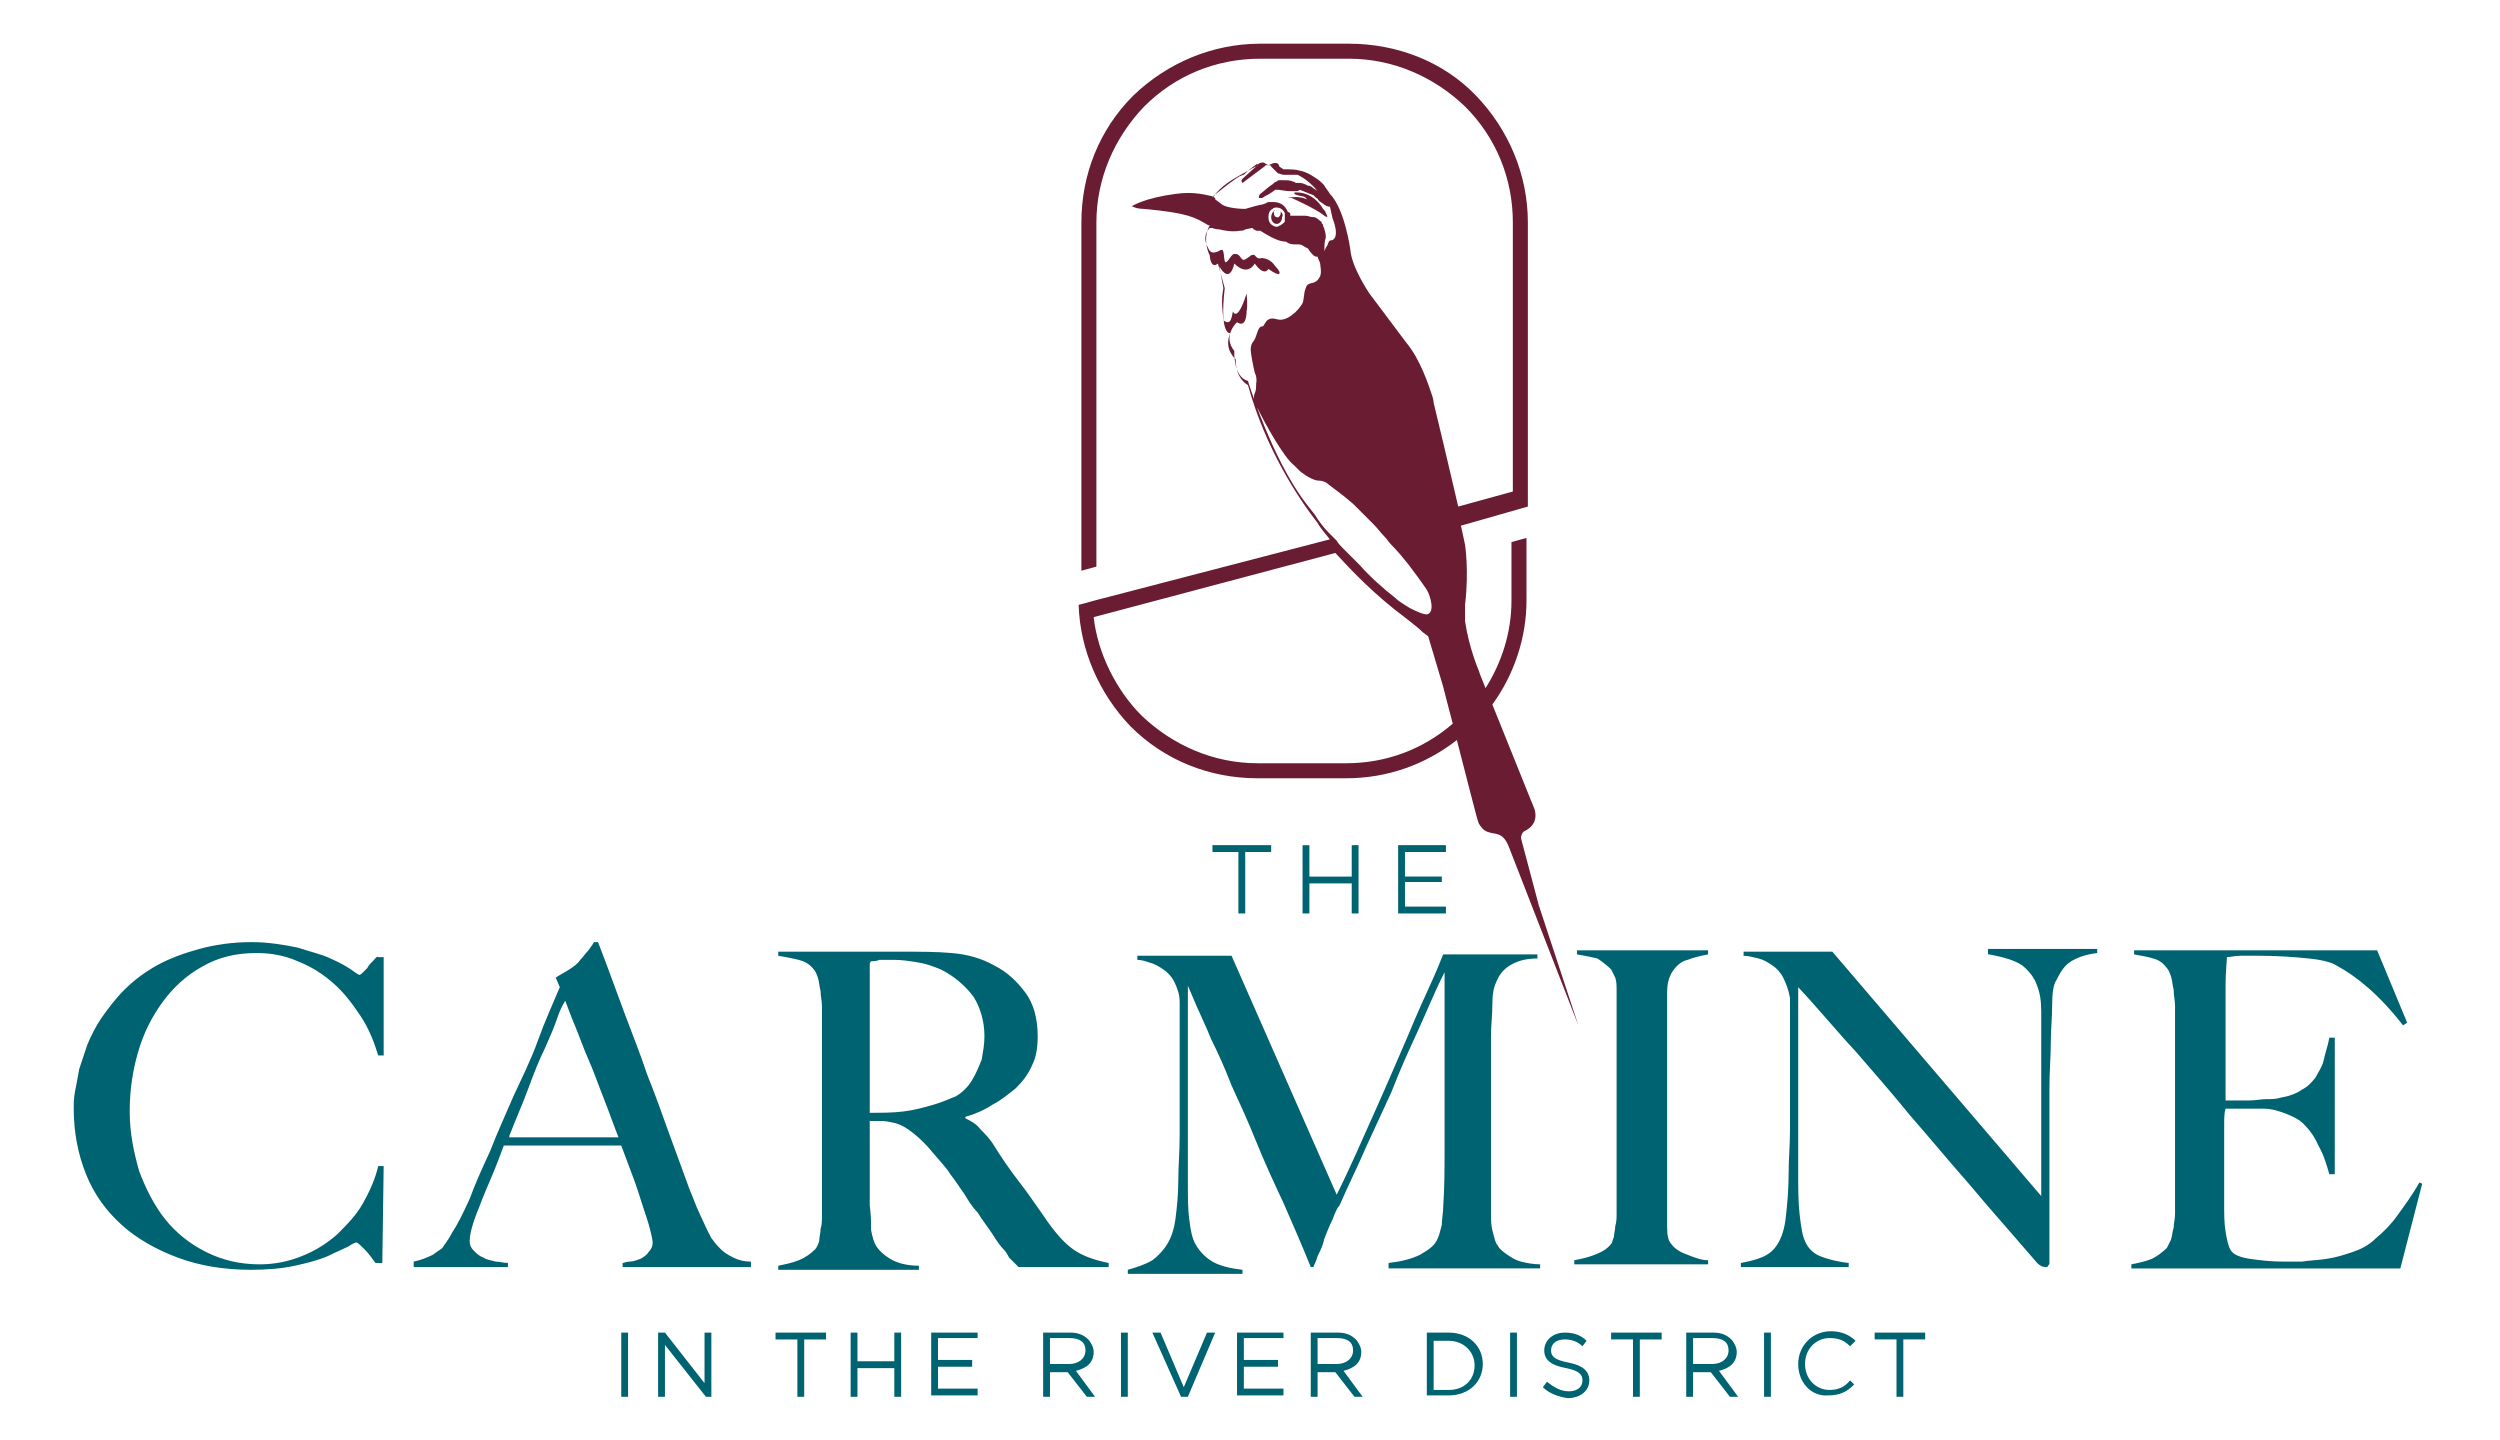 <svg version="1.1" id="Layer_1" xmlns="http://www.w3.org/2000/svg" x="0" y="0" viewBox="0 0 183.1 105.5" xml:space="preserve"><style>.st0{fill:#006371}.st1{fill:#691c32}</style><path class="st0" d="M91.2 66.9v-4.5h1.9v-.5h-4.3v.5h1.9v4.5zm8.3 0v-5H99v2.3h-3.1v-2.3h-.5v5h.5v-2.2H99v2.2zm6.4-4.5v-.5h-3.5v5h3.5v-.5h-3v-1.8h2.7v-.4h-2.7v-1.8zm-78.6 8c-.2.2-.3.3-.4.5l-.4.4c-.1.1-.2.1-.2.1s-.2-.1-.6-.4c-.3-.2-.8-.5-1.5-.8-.6-.3-1.5-.5-2.4-.8-1-.2-2.1-.4-3.4-.4-1.4 0-2.7.2-3.8.5-1.1.3-2.2.7-3.1 1.2-.9.5-1.7 1.1-2.4 1.8s-1.2 1.4-1.7 2.1c-.4.6-.7 1.2-1 1.9l-.6 1.8c-.1.6-.2 1.1-.3 1.6-.1.5-.1.9-.1 1.3 0 1.7.3 3.3.9 4.8.6 1.5 1.5 2.7 2.6 3.7s2.5 1.8 4.1 2.4c1.6.6 3.4.9 5.4.9 1.2 0 2.3-.1 3.2-.3.9-.2 1.7-.4 2.4-.7.6-.3 1.1-.5 1.5-.7.3-.2.5-.3.6-.3.1 0 .3.2.6.5s.5.6.8 1h.5l.1-7.1h-.4c-.2.9-.6 1.8-1.1 2.7-.5.9-1.2 1.6-1.9 2.3-.8.7-1.6 1.2-2.6 1.6-1 .4-2 .6-3.1.6-1.4 0-2.7-.3-3.9-.9-1.2-.6-2.2-1.4-3-2.4-.8-1-1.4-2.2-1.9-3.5-.4-1.4-.7-2.8-.7-4.4 0-1.5.2-2.9.6-4.3.4-1.4 1-2.6 1.8-3.7s1.8-2 2.9-2.6c1.2-.7 2.5-1 4-1 1.1 0 2.1.2 3 .6 1 .4 1.8.9 2.6 1.6.8.7 1.4 1.5 2 2.4.6.9 1 1.9 1.3 2.9h.4v-7.2h-.4c-.1-.1-.2.1-.4.3zm19.6 21.8c-.3.1-.5.2-.8.2-.2 0-.4.1-.5.1v.3H55v-.4c-.5 0-.9-.1-1.3-.3-.4-.2-.7-.4-.9-.6-.2-.2-.4-.4-.6-.7-.2-.2-.2-.4-.3-.5-.3-.6-.5-1.1-.7-1.5-.2-.4-.4-1-.7-1.7-.5-1.4-1-2.7-1.5-4.1-.5-1.4-1-2.8-1.6-4.3-.5-1.5-1.1-3-1.7-4.6-.6-1.6-1.2-3.3-1.9-5.1h-.3c-.1.2-.2.3-.4.6-.2.2-.4.5-.6.7-.2.3-.5.5-.8.7-.3.2-.7.4-1 .6l.3.7c-.5 1.2-1.1 2.5-1.6 3.9s-1.2 2.8-1.8 4.1c-.6 1.4-1.2 2.7-1.7 4-.6 1.3-1.1 2.4-1.5 3.5-.5 1.1-.9 1.9-1.3 2.5-.3.6-.6.9-.7 1.1-.1.1-.3.2-.7.5-.4.2-.9.4-1.4.5v.4h6.9v-.3c-.3 0-.6-.1-.9-.1-.3-.1-.6-.1-.9-.3-.3-.1-.5-.3-.7-.5-.2-.2-.3-.4-.3-.7 0-.5.2-1.3.7-2.5.3-.8.6-1.5.9-2.2.3-.7.6-1.5.9-2.3h8.6l.9 2.4c.3.8.5 1.5.7 2.1.2.6.4 1.2.5 1.6.1.4.2.8.2 1 0 .3-.1.5-.3.7-.1.2-.4.4-.6.5zm-9.6-9c.5-1.3 1-2.4 1.4-3.5.4-1.1.8-2.1 1.2-2.9.4-.9.7-1.6.9-2.2.2-.6.4-1 .6-1.3.2.5.4 1.1.7 1.8.3.7.6 1.6 1 2.5.4.9.7 1.8 1.1 2.8.4 1 .7 1.9 1.1 2.9h-8zM76.4 89c-.5-.7-1.1-1.6-1.8-2.5-.7-.9-1.3-1.8-1.8-2.6-.3-.5-.7-.9-1-1.2-.3-.4-.7-.6-1.1-.8v-.1c.7-.2 1.4-.5 2-.9.6-.3 1.2-.8 1.7-1.2.5-.5.9-1 1.2-1.7.3-.6.4-1.3.4-2.1 0-1.3-.3-2.4-.9-3.2-.6-.8-1.3-1.5-2.3-2-.9-.5-1.9-.8-3.1-.9-1.1-.1-2.4-.1-3.8-.1H57v.3c.6.1 1.1.2 1.5.3.4.1.8.3 1.1.7.1.1.2.3.3.6.1.3.1.6.2 1 0 .4.1.7.1 1.1V89c0 .4 0 .7-.1 1 0 .3-.1.6-.1.9-.1.3-.2.5-.3.6-.3.3-.7.6-1.2.8-.5.2-1 .3-1.5.4v.3h10.3v-.3c-.9 0-1.6-.2-2.1-.5s-.8-.6-1-.9c-.2-.3-.3-.7-.4-1.2 0-.5 0-1.1-.1-1.8v-6.2h.7c.2 0 .5 0 .9.1.6.1 1.1.4 1.6.8s1 .9 1.4 1.4c.5.6 1 1.1 1.3 1.6.4.5.7 1 1 1.4.3.5.6 1 1 1.4.3.5.7 1 1.1 1.6.3.5.6.9.8 1.1.2.2.3.4.4.6l.3.3.4.4h6.6v-.3c-1-.2-1.9-.5-2.6-1-.7-.5-1.4-1.3-2.2-2.5zm-8-8.1c-.7.2-1.4.4-2.2.5-.8.1-1.6.1-2.5.1V70.7c0-.1 0-.2.1-.3.2 0 .4 0 .6-.1h1.1c.6 0 1.2.1 1.8.2.6.1 1.1.3 1.6.5 1 .5 1.8 1.2 2.4 2 .5.8.8 1.8.8 2.9 0 .6-.1 1.1-.2 1.7-.2.5-.4 1-.7 1.5-.3.5-.7.9-1.2 1.2-.3.1-.9.4-1.6.6zm35.4-5.3c.6-1.3 1.2-2.8 2-4.4v13.1c0 1.3 0 2.6-.1 4.1 0 .4-.1.9-.1 1.3-.1.4-.2.8-.3 1-.2.5-.6.8-1.3 1.2-.6.3-1.4.5-2.3.6v.4h11.1v-.3c-.5 0-1-.1-1.4-.2-.4-.1-.7-.3-1-.5-.3-.2-.5-.4-.6-.5-.1-.2-.2-.3-.2-.3-.1-.2-.2-.6-.3-1-.1-.4-.1-.8-.1-1.2v-13c0-.8.1-1.5.1-2.3 0-.8.1-1.3.3-1.7.2-.5.5-.9 1-1.2.5-.3 1.1-.5 2-.5v-.3h-6.9c-.1.2-.3.8-.8 1.9-.5 1.1-1.1 2.4-1.8 4.1-.7 1.6-1.5 3.5-2.4 5.5-.9 2-1.8 4.1-2.8 6.1L90.2 70h-6.9v.3c.3 0 .6.1.9.2.4.1.7.3 1 .5.3.2.6.5.8.9.2.4.4.9.4 1.5v9.7c0 1.3-.1 2.3-.1 3.3 0 1.1-.1 2-.2 2.8-.1.8-.3 1.4-.6 1.9s-.7.9-1.1 1.2c-.5.3-1.1.5-1.8.7v.3H91V93c-.9-.1-1.7-.3-2.2-.6-.5-.3-.9-.7-1.2-1.2-.3-.5-.4-1.1-.5-1.9-.1-.7-.1-1.6-.1-2.6V72.2c.1.2.3.7.6 1.4s.7 1.5 1.1 2.5c.5 1 1 2.1 1.5 3.4.6 1.3 1.2 2.6 1.8 4.1.6 1.5 1.3 3 2 4.5.7 1.6 1.4 3.2 2 4.7h.2c0-.1.2-.4.3-.8.2-.4.4-.8.5-1.3.2-.5.4-1 .6-1.4.2-.5.3-.8.5-1 .7-1.6 1.4-3 2-4.4l1.8-3.9c.7-1.8 1.3-3.1 1.9-4.4zM118 71l.3.6c.1.3.1.6.1.9v16.3c0 .4 0 .7-.1 1 0 .3-.1.6-.1.8-.1.2-.1.4-.2.5-.3.4-.7.6-1.2.8-.5.2-1 .3-1.5.4v.3h9.8v-.3c-.5 0-1-.2-1.5-.4-.6-.2-1-.5-1.2-.8-.2-.2-.3-.6-.3-1.2V72.7c0-.6.1-1 .3-1.4.3-.5.7-.9 1.2-1 .5-.2 1-.3 1.5-.4v-.3h-9.6v.3c.6.1 1.1.2 1.5.3.3.2.7.5 1 .8zm27.7-1.1c1 .2 1.8.4 2.4.8.5.4.9.9 1.1 1.5.2.5.3 1.1.3 1.9v13.5l-15.3-17.9h-6.5v.3c.3 0 .7.1 1.1.2.4.1.7.3 1 .5.3.2.6.5.8.9.2.4.4.9.5 1.5v9.5c0 1.3-.1 2.3-.1 3.3 0 1.2-.1 2.3-.2 3.2-.1.9-.3 1.5-.6 2s-.7.8-1.2 1c-.5.2-1 .3-1.5.4v.3h7.9v-.3c-.9-.1-1.6-.3-2.1-.5s-.9-.6-1.1-1.1c-.2-.4-.3-1.1-.4-2-.1-.9-.1-1.9-.1-3V72.3c1.5 1.6 2.8 3.2 4.2 4.7 1.3 1.5 2.7 3.1 4 4.7 1.4 1.6 2.8 3.3 4.3 5 1.5 1.8 3.2 3.7 5 5.8.2.2.4.3.6.3.1 0 .2 0 .2-.1.1-.1.1-.1.1-.2V79.7c0-1.3.1-2.3.1-3.3s.1-1.9.1-2.8c0-.9.1-1.5.3-1.8.3-.6.6-1.1 1.1-1.4.5-.3 1.1-.5 1.9-.6v-.3h-8v.4zm31.5 16.7c-.5.9-1.1 1.7-1.6 2.4s-1 1.2-1.6 1.7c-.5.5-1.1.8-1.7 1-.6.2-1.2.4-1.9.5-.6.1-1.2.1-1.8.2h-1.4c-.9 0-1.7-.1-2.4-.2s-1.2-.3-1.4-.6c-.2-.3-.3-.8-.4-1.4-.1-.6-.1-1.3-.1-2v-5.7c0-.6 0-1 .1-1.3h2.8c.6 0 1.2.2 1.7.4s.9.4 1.2.7c.4.4.8.9 1.1 1.6.4.7.6 1.4.8 2.1h.4V76h-.4c-.1.6-.3 1.1-.4 1.6s-.4.9-.6 1.3c-.3.4-.6.7-1 .9-.4.3-1 .5-1.6.6-.3.1-.6.1-1 .1s-.8.1-1.3.1H163v-8.4c0-1.1.1-1.8.1-2.1.2 0 .6-.1 1-.1h1.4c1.4 0 2.6.1 3.6.2s1.7.3 2 .5c1.5.8 3.2 2.2 4.9 4.4l.3-.2-2.2-5.3h-17.8v.3c.6.1 1.1.2 1.4.3.4.1.7.3 1 .7.1.1.2.3.3.6.1.3.1.6.2 1 0 .4.1.8.1 1.2v15.2c0 .4-.1.7-.1 1-.1.3-.1.6-.2.9l-.3.6c-.3.3-.7.6-1.1.8-.5.2-1 .3-1.5.4v.3h19.7l1.6-6.2-.2-.1z"/><path class="st1" d="M112.7 66.3l-1.3-4.9c0-.1 0-.3.2-.5.2-.1 1.1-.5.8-1.6-.1-.3-.2-.5-.2-.5l-2.9-7.2c1.6-2.2 2.5-4.9 2.5-7.6v-4.6l-1.1.3V44c0 2.3-.7 4.5-1.9 6.4l-.4-1-.1-.3s-.7-1.6-1-3.6v-1.2c.3-2.5 0-4.4 0-4.4-.1-.5-.2-.9-.3-1.4l3.5-1 1.4-.4V16.3c0-3.5-1.4-6.8-3.8-9.3s-5.8-3.8-9.3-3.8h-6.5c-3.5 0-6.8 1.4-9.3 3.8-2.5 2.5-3.8 5.8-3.8 9.3v25.5l1.1-.3V16.3c0-3.2 1.3-6.2 3.5-8.5 2.3-2.3 5.3-3.5 8.5-3.5h6.5c3.2 0 6.2 1.3 8.5 3.5 2.3 2.3 3.5 5.3 3.5 8.5V36l-4 1.1c-.7-3-1.5-6.4-1.8-7.6 0 0 0-.2-.1-.5-.3-.9-.9-2.7-1.9-3.9l-2.7-3.6s-1.3-1.9-1.4-3.2c0 0-.4-3-1.5-4.1-.1-.2-.3-.4-.4-.6 0 0-.2-.3-.7-.6-.3-.2-.6-.4-1.1-.5-.3-.1-.7-.1-1.2-.1l-.3-.2s0-.1-.1-.2-.3-.1-.7.1l-.2-.1s-.1-.1-.2-.1-.3 0-.5.3c0 0-.1 0-.2.1 0 0-.1 0-.2.1-.5.3-1.6.8-2.3 1.5-.2.2-.3.3-.4.5-.5-.1-1.4-.4-2.8-.2-2.3.3-3.2.9-3.2.9s.3.2.9.2c3.2.3 3.7.6 4.7 1.2h.1c-.6 1.1 0 2.2 0 2.2.1 1.1.6.6.6.6l.5 1.8c-.4 3.5.4 3.3.4 3.3-.5 1.2.4 1.9.4 1.9 0 1.5.9 1.9.9 1.9 1.3 4.7 3.7 8.3 5.1 10.1.1.2.4.6.9 1.2L80.1 44c-.7.2-1.1.3-1.1.3.1 3.3 1.5 6.5 3.8 8.9 2.5 2.5 5.8 3.8 9.3 3.8h6.5c3 0 5.8-1 8.1-2.8.7 2.7 1.5 5.9 1.6 6.1.3.5.5.6.9.7.4.1.9 0 1.3 1l5.1 13.1-2.9-8.8zM90.5 13.1c.1-.1.2-.1.3-.2.1 0 .2-.1.3-.1 0 0 .4-.4.7-.6 0 0 .1 0 .1-.1.1 0 .1-.1.2-.1v.1l-1 .9s-.3.2-.1.4l1.6-1.2.1-.1h.2c.1 0 .2 0 .2.1l.3.3.2.2c.1 0 .3.1.4.1h1s.1 0 .2.1c.1 0 .1.1.2.1.3.2.7.5 1.1 1 0 0-.1-.1-.3-.2-.1-.1-.2-.2-.4-.2-.2-.1-.4-.2-.6-.2h-.3s-.1-.1-.2-.1c-.2-.1-.4-.1-.7-.1h-.3c-.1 0-.1 0-.2.1-.1 0-.2.1-.3.2-.2.1-.5.4-.9.7 0 0-.1.1-.1.2v.1h.2s.1 0 .2-.1c.2-.1.4-.2.8-.5h.2c.2 0 .5.1.9.1h.3c.2 0 .3 0 .4-.1l1 .4.2.2c.1 0 .1.1.2.2s.3.2.4.3c.1 0 .1.1.2.1s.2.1.2 0l.2.9c.5 1.3.1 1.6-.1 1.6s-.2.2-.3.4c-.1.1-.2.4-.2.4v-.2c0-.2 0-.5.1-.8v-.1s0-.2-.1-.5c0-.1-.1-.2-.1-.3 0-.1-.1-.1-.1-.2 0 0 0-.1-.1-.1-.1-.1-.3-.3-.5-.3h-.1c-.1 0-.3-.1-.5-.1h-1.1v-.1c0-.1 0-.1-.2-.2 0 0 0-.1-.1-.2-.1-.2-.4-.5-.9-.5H93c-.1 0-.2 0-.3.1-.1 0-.2.1-.4.1 0 0-.8.2-1.1.3 0 0-1.4 0-1.8-.4l-.4-.3v-.1l-.2-.1c.4-.3 1.1-.9 1.7-1.3zm3.3 3.4c-.1 0-.2.1-.2.1h-.2c-.3-.1-.5-.3-.5-.7 0-.3.1-.5.3-.6.1-.1.2-.1.3-.1.3 0 .5.2.6.4v.6c0 .1-.2.2-.3.3zm2.5 21.2c-.4-.5-.7-.9-.7-.9-2.5-3.3-4.2-8.9-4.2-8.9-1.1-.3-1-2.2-1-2.2-.9-1.1.2-2.1.2-2.1.6.4.7-.4.7-.8.1-.4 0-1.3 0-1.3-.7 2.2-1 1.3-1 1.3-.1.6-.2.8-.4.8-.1 0-.3-.1-.3-.2s-.1-.8-.1-1.3.1-1 .1-1l-.3-1.6c.8 1.4 1.1-.2 1.1-.2 1 1 1.5 0 1.5 0 .7 1 1 .4 1 .4 1 .7.8.2.8.2-.1-.2-.2-.3-.3-.4-.3-.5-.8-.6-1-.6-.3.1-.4-.1-.5-.2-.1-.1-.3 0-.4.1-.2.1-.4.4-.6.1-.2-.3-.3-.3-.5-.3s-.4.5-.6.6c-.2.1-.1-.9-.3-.9-.2 0-.1.1-.6.2-.2 0-.3-.1-.4-.3-.4-.7-.2-1.2.1-1.5h.2s.2.1.5.1c.4.1 1 .2 1.5.1.1 0 .3 0 .4-.1l.5-.1s.1 0 .1.1c0 0 .1 0 .2.1h.3s.8.5 1.1.6c.4.2.8.2.8.2.1.1.3.2.6.2h.3c.1 0 .2 0 .5.2l.2.1s.1.2.3.4l.1.1c.1.1.2.1.3.1 0 .1.2.4.2.6 0 .2.1.4 0 .8-.1.2-.2.4-.5.5-.5.1-.5.2-.6.5-.1.2-.1.8-.2 1-.1.2-.5.7-.7.8-.2.2-.7.5-1.1.4-.4-.1-.5-.1-.7 0-.2.1-.3.4-.4.5-.2 0-.3.1-.4.4-.1.3-.2.6-.3.7-.1.1-.2.3-.2.6s.2 1.3.3 1.7c.2.4.1.8.1.8 0 .2 0 .5-.1.7-.1.2-.1.6.2 1.1s0 .1.1.2c.4.8 1.8 3.4 2.6 4l.4.4s.7.6 1.3.7h.1c.2 0 .5.1.6.2.1.1 1.1.8 1.9 1.5l.2.2 1.3 1.3c.3.3.5.6.8.9.2.2.3.4.5.6.5.5.9 1 1.3 1.5.3.4.9 1.2 1.3 1.8.3.5.6 1.7 0 1.8-.4 0-1.3-.5-1.3-.5-.3-.2-.7-.4-1-.7-.9-.7-1.9-1.6-2.6-2.4l-.4-.4-.2-.2-.3-.3-.1-.1-.2-.2c-.2-.2-.4-.4-.5-.6l-.3-.3-.3-.3c-.3-.3-.7-.8-1-1.3zm2.3 18.2h-6.5c-3.2 0-6.2-1.3-8.5-3.5-1.8-1.8-3.2-4.5-3.5-7.2l17.7-4.7c1.2 1.3 2.9 3.1 5.2 4.8.5.4.9.7 1.2 1l.4.3 1.1 3.7s.3 1.2.7 2.7c-2.2 1.9-4.9 2.9-7.8 2.9z"/><path class="st1" d="M93.8 15.5v.1c0 .2-.2.4-.3.3-.1 0-.2-.1-.2-.3v-.1c0-.1 0-.1.1-.1-.2.1-.3.3-.3.5 0 .3.2.5.4.5s.4-.2.4-.5c.1-.2 0-.3-.1-.4zm.8-1s1.8.8 2.4 1.3c0 0 .4.3.1-.2 0-.1-.1-.2-.2-.3-.1-.2-.8-1.3-2.1-1.2v.1s.1.1.7.2c0 0 .2.1.2.2 0 0-.5-.3-1.4-.1h.3z"/><path class="st0" d="M45.5 97.6h.5v4.7h-.5v-4.7zm2.7 0h.5l2.9 3.7v-3.7h.5v4.7h-.4l-3-3.8v3.8h-.5v-4.7zm10.2.5h-1.6v-.5h3.7v.5h-1.6v4.2h-.5v-4.2zm3.9-.5h.5v2.1h2.7v-2.1h.5v4.7h-.5v-2.1h-2.7v2.1h-.5v-4.7zm5.9 0h3.4v.4h-2.9v1.6h2.5v.5h-2.5v1.6h2.9v.5h-3.4v-4.6zm8.2 0h2c.6 0 1 .2 1.3.5.2.2.4.6.4.9 0 .8-.5 1.2-1.3 1.4l1.4 1.9h-.6l-1.4-1.8h-1.3v1.8h-.5v-4.7zm1.9 2.3c.7 0 1.2-.4 1.2-1s-.4-.9-1.2-.9h-1.4v1.9h1.4zm3.8-2.3h.5v4.7h-.5v-4.7zm2.3 0h.6l1.7 4 1.7-4h.6l-2 4.7h-.5l-2.1-4.7zm6.2 0H94v.4h-2.9v1.6h2.5v.5h-2.5v1.6H94v.5h-3.4v-4.6zm5.4 0h2c.6 0 1 .2 1.3.5.2.2.4.6.4.9 0 .8-.5 1.2-1.3 1.4l1.4 1.9h-.6l-1.4-1.8h-1.3v1.8H96v-4.7zm1.9 2.3c.7 0 1.2-.4 1.2-1s-.4-.9-1.2-.9h-1.4v1.9h1.4zm6.6-2.3h1.6c1.5 0 2.5 1 2.5 2.3 0 1.3-1 2.3-2.5 2.3h-1.6v-4.6zm.5.5v3.7h1.1c1.2 0 1.9-.8 1.9-1.8s-.8-1.8-1.9-1.8H105zm5.6-.5h.5v4.7h-.5v-4.7zm2.4 4l.3-.4c.5.4 1 .7 1.6.7.6 0 1-.3 1-.8 0-.4-.2-.7-1.2-.9-1.1-.2-1.6-.6-1.6-1.3 0-.7.6-1.3 1.5-1.3.7 0 1.2.2 1.6.6l-.3.4c-.4-.4-.9-.5-1.3-.5-.6 0-1 .3-1 .8 0 .4.2.7 1.3.9 1 .2 1.5.6 1.5 1.3 0 .8-.7 1.3-1.6 1.3-.6-.1-1.3-.3-1.8-.8zm6.5-3.5H118v-.5h3.7v.5h-1.6v4.2h-.5v-4.2zm4-.5h2c.6 0 1 .2 1.3.5.2.2.4.6.4.9 0 .8-.5 1.2-1.3 1.4l1.4 1.9h-.6l-1.4-1.8H124v1.8h-.5v-4.7zm1.9 2.3c.7 0 1.2-.4 1.2-1s-.4-.9-1.2-.9H124v1.9h1.4zm3.8-2.3h.5v4.7h-.5v-4.7zm2.5 2.3c0-1.3 1-2.4 2.4-2.4.8 0 1.4.3 1.8.7l-.4.4c-.4-.4-.8-.6-1.5-.6-1 0-1.8.8-1.8 1.9 0 1.1.8 1.9 1.8 1.9.6 0 1.1-.2 1.5-.7l.3.3c-.5.5-1 .8-1.9.8-1.2.1-2.2-.9-2.2-2.3zm7.2-1.8h-1.6v-.5h3.7v.5h-1.6v4.2h-.5v-4.2z"/></svg>
